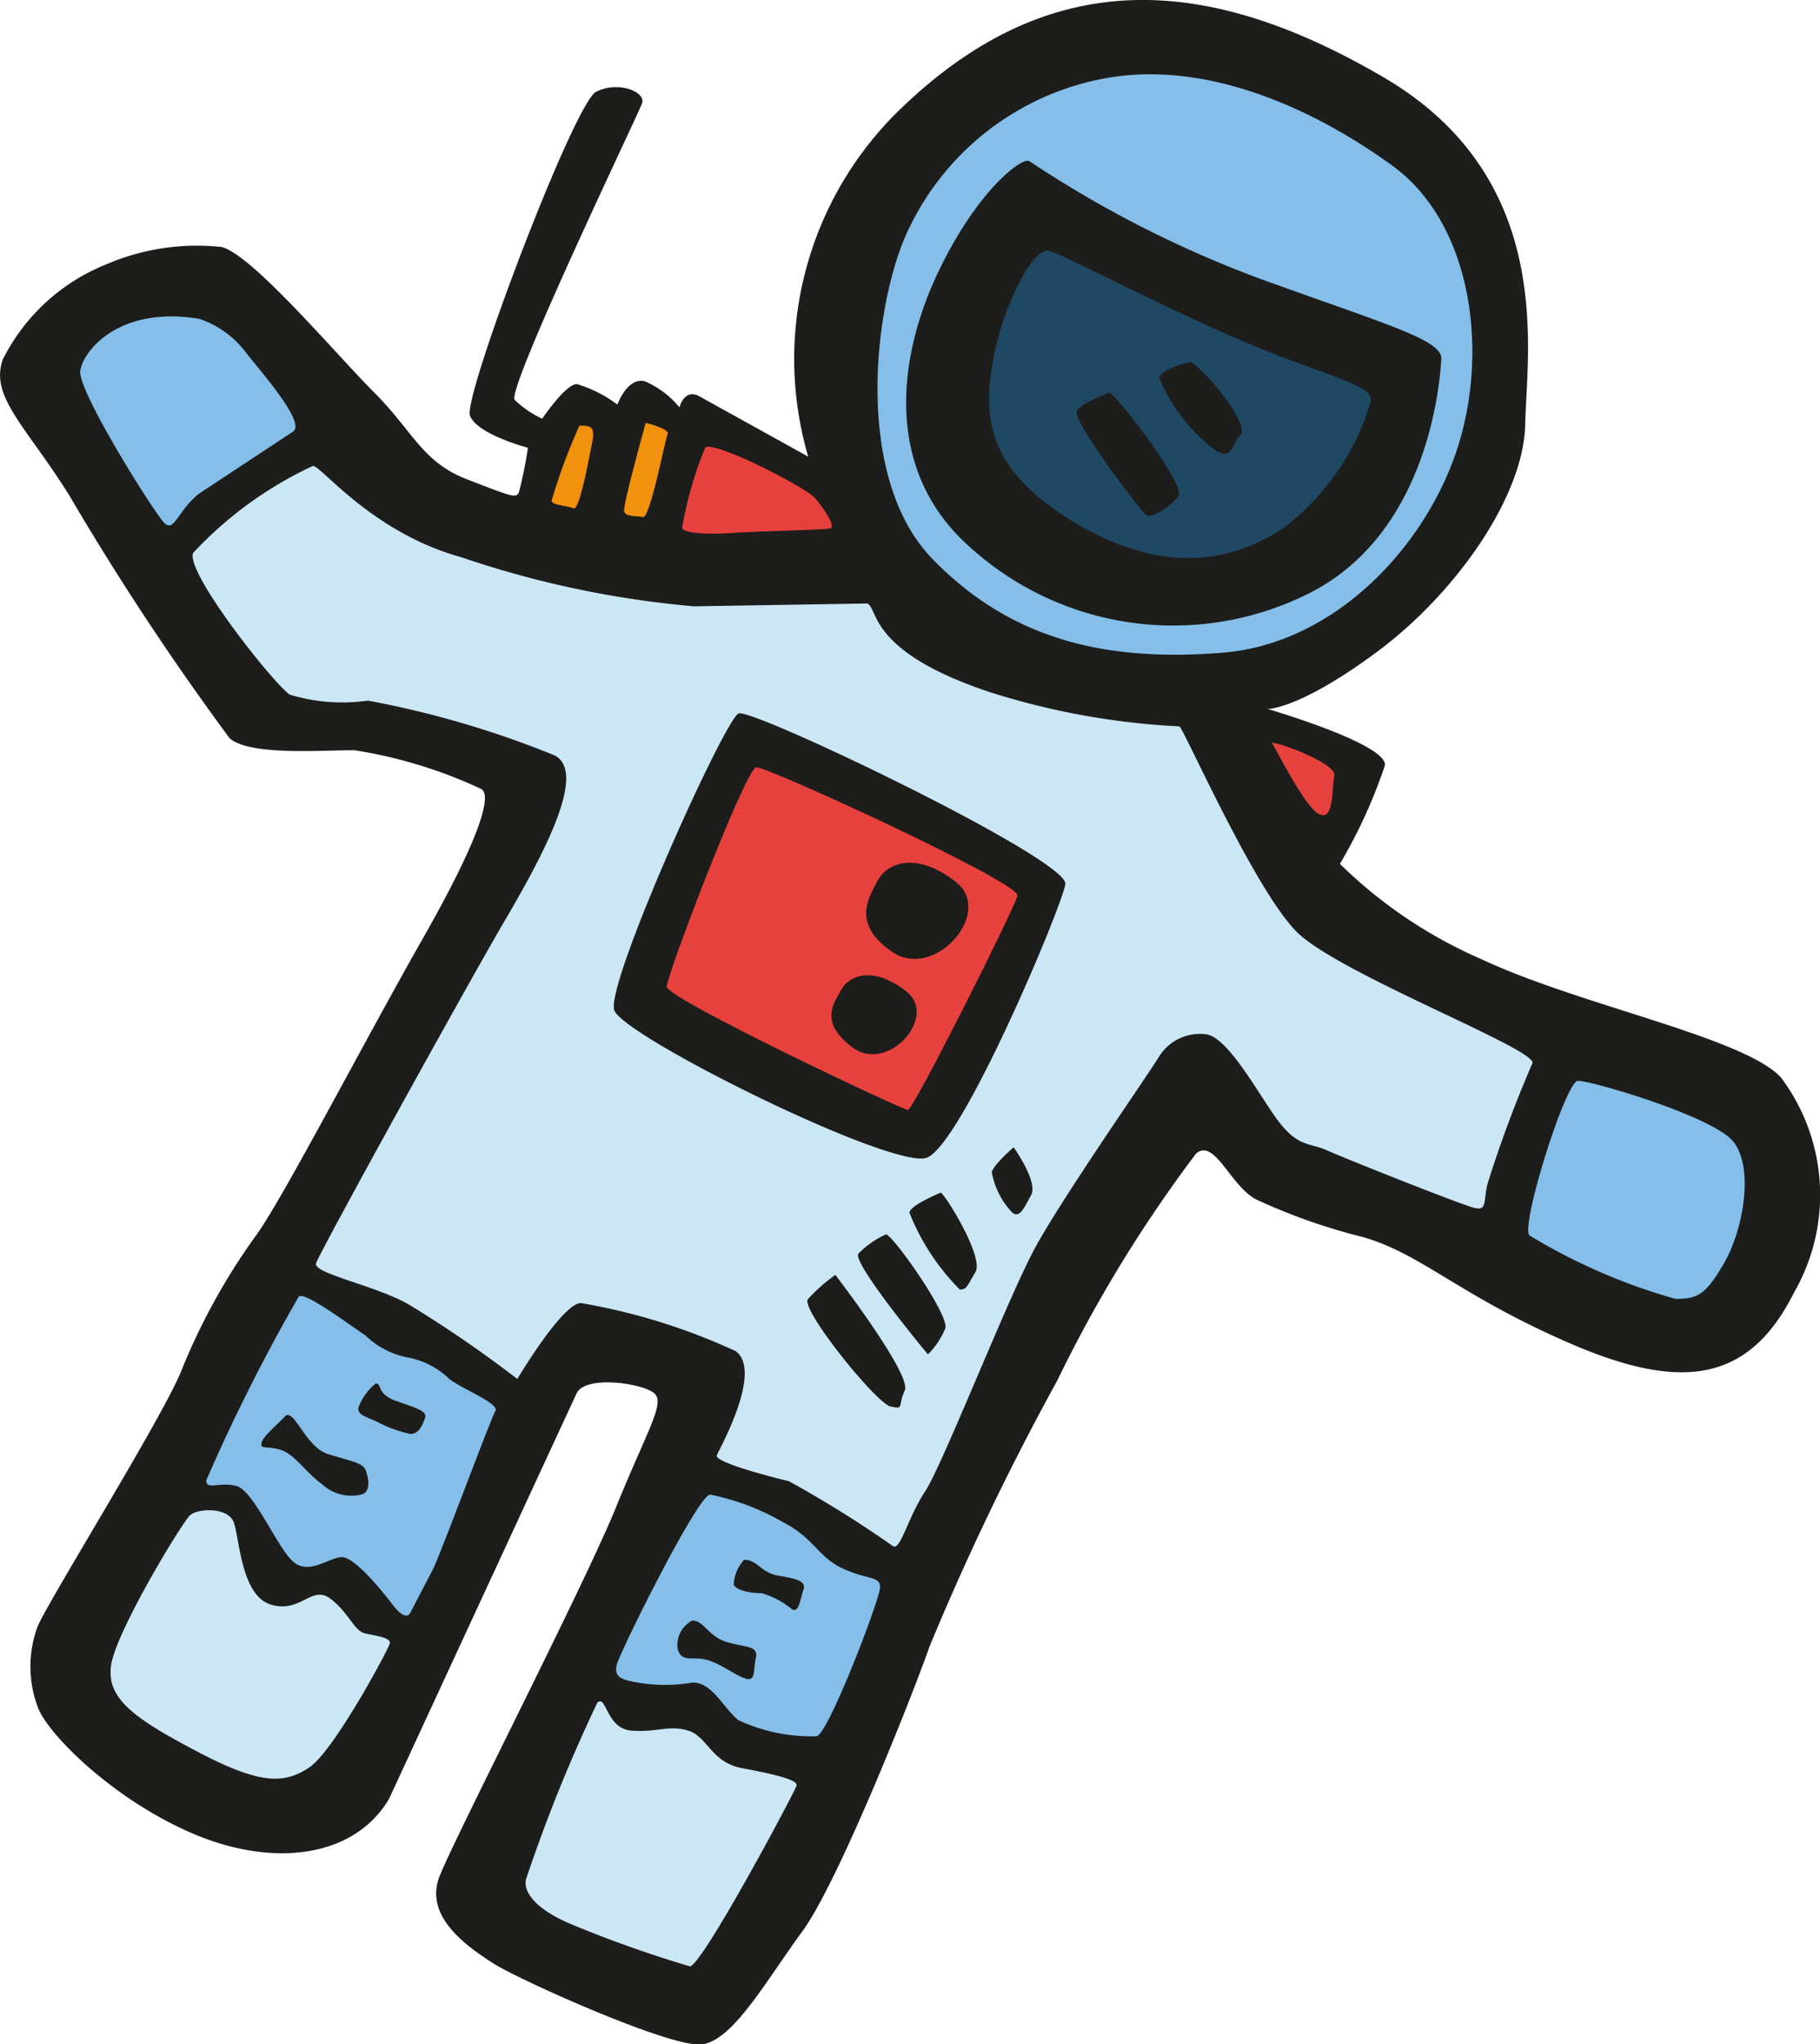 <svg xmlns="http://www.w3.org/2000/svg" width="130.756" height="146.832" viewBox="0 0 10.46 11.747" xmlns:v="https://vecta.io/nano"><path d="M1.26 1.417c.164.016.666.614.89.838s.275.399.533.499.281.11.299.076a2.46 2.46 0 0 0 .052-.257s-.291-.076-.333-.184.598-1.795.724-1.861.289 0 .265.066-.782 1.646-.732 1.704a.571.571 0 0 0 .158.108s.134-.199.199-.199a.73.73 0 0 1 .233.118s.058-.16.158-.134a.525.525 0 0 1 .199.15s.026-.108.11-.066l.63.349A1.995 1.995 0 0 1 5.158.643C6.039-.221 6.953-.139 7.95.443s.824 1.58.816 1.995-.399.971-.848 1.305-.632.331-.632.331.682.199.674.323a2.94 2.94 0 0 1-.259.567 2.683 2.683 0 0 0 .816.549c.565.265 1.512.449 1.72.68a1.123 1.123 0 0 1 .076 1.231c-.257.515-.64.575-1.281.299s-.856-.515-1.197-.614a3.415 3.415 0 0 1-.612-.215c-.15-.074-.241-.357-.349-.265a7.865 7.865 0 0 0-.798 1.305 15.336 15.336 0 0 0-.734 1.528c-.092.265-.523 1.354-.732 1.638s-.399.63-.58.648-1.055-.375-1.197-.467-.399-.265-.307-.499.83-1.668 1.013-2.118.283-.598.223-.656-.399-.11-.449 0l-1.077 2.328c-.199.339-.666.399-1.131.199s-.84-.58-.89-.73a.664.664 0 0 1 0-.457c.058-.142.706-1.181.824-1.464a3.652 3.652 0 0 1 .423-.772c.142-.184.624-1.115.965-1.714s.399-.83.339-.864a2.693 2.693 0 0 0-.73-.223c-.199 0-.598.032-.716-.068a15.837 15.837 0 0 1-.922-1.396c-.249-.399-.457-.565-.383-.78a1.137 1.137 0 0 1 .598-.549 1.315 1.315 0 0 1 .646-.1z" fill="#1d1d1b"/><path d="M1.144 1.832a.555.555 0 0 1 .273.199c.092.116.341.399.267.449l-.541.357c-.124.1-.142.225-.199.168s-.499-.758-.483-.874.225-.375.682-.299z" fill="#85bfe9"/><path d="M1.8 2.678c.046 0 .341.383.848.523a5.661 5.661 0 0 0 1.339.283l.997-.016c.066.026 0 .273.698.507a4.277 4.277 0 0 0 1.097.199c.034.034.433.94.674 1.181s1.396.68 1.354.756a6.982 6.982 0 0 0-.257.69c-.026.1 0 .158-.076.14s-.756-.289-.848-.331-.158-.018-.265-.15-.299-.507-.433-.517a.277.277 0 0 0-.265.126c-.042.074-.559.814-.716 1.105s-.531 1.247-.63 1.396-.142.341-.184.315a6.541 6.541 0 0 0-.598-.373c-.074-.018-.433-.108-.415-.15s.265-.483.108-.598a3.541 3.541 0 0 0-.882-.275c-.1-.024-.373.435-.373.435a6.968 6.968 0 0 0-.632-.433c-.199-.108-.541-.174-.525-.231s.866-1.596 1.081-1.963.483-.856.291-.956a5.518 5.518 0 0 0-1.073-.315 1.043 1.043 0 0 1-.449-.034c-.09-.058-.598-.698-.557-.814a2.216 2.216 0 0 1 .69-.501z" fill="#cbe7f5"/><path d="M3.33 2.446c.06 0 .092 0 .074.092s-.074.399-.108.383-.142-.018-.124-.05a3.234 3.234 0 0 1 .158-.425zm.381-.016s.142.034.126.066-.1.483-.142.475-.1 0-.108-.034.124-.507.124-.507z" fill="#f2910d"/><path d="M4.053 2.572c.054-.042.582.231.632.291s.124.166.084.174-.425.016-.567.026-.291 0-.281-.034a2.138 2.138 0 0 1 .132-.457z" fill="#e7413e"/><path d="M6.347.451C6.917.344 7.528.609 8 .95s.559 1.097.367 1.654-.706 1.097-1.344 1.147-1.197-.058-1.664-.539-.331-1.506-.132-1.905A1.56 1.56 0 0 1 6.347.451z" fill="#85bfe9"/><path d="M5.916.926a6.425 6.425 0 0 0 1.337.68c.74.267 1.039.349 1.031.459S8.22 3.077 7.502 3.42a1.739 1.739 0 0 1-1.935-.283c-.483-.433-.409-1.071-.184-1.554S5.874.9 5.916.926z" fill="#1d1d1b"/><path d="M6.025 1.441c.088.02.557.275 1.071.499s.798.265.782.365a1.396 1.396 0 0 1-.517.74c-.315.199-.706.249-1.197-.05s-.515-.598-.457-.922.231-.648.317-.632z" fill="#1f4863"/><path d="M6.845 2.079c.1.066.341.365.283.423s-.034.134-.134.092a.997.997 0 0 1-.331-.423c.016-.056.182-.092.182-.092zm-.472.176c.024-.01.449.533.399.598s-.158.126-.184.108-.431-.549-.399-.598.116-.074.184-.108z" fill="#1d1d1b"/><path d="M7.312 4.273c-.032-.032.373.108.357.184s0 .257-.084.223-.257-.389-.273-.407z" fill="#e7413e"/><path d="M9.065 6.212c.034-.016.78.199.898.349s.058.499-.05.69-.158.213-.283.213a3.391 3.391 0 0 1-.84-.365c-.05-.058.199-.856.275-.888z" fill="#85bfe9"/><path d="M4.244 4.1c.064-.04 1.903.84 1.879.981s-.598 1.504-.798 1.572-1.745-.698-1.795-.848.622-1.646.714-1.706z" fill="#1d1d1b"/><path d="M4.344 4.409c.04-.016 1.522.664 1.504.738s-.598 1.231-.63 1.231-1.386-.64-1.386-.708.447-1.237.513-1.261z" fill="#e7413e"/><path d="M5.038 5.071c.062-.126.243-.174.459 0s-.126.565-.369.399-.126-.321-.09-.399zm-.209.627c.052-.104.199-.144.381 0s-.104.469-.307.323-.104-.265-.074-.323zm.997.895s.142.199.1.275-.066.134-.108.1a.45.45 0 0 1-.118-.233c.016-.05.126-.142.126-.142zm-.419.26c.034.024.249.373.199.457s-.05.1-.09.1a1.31 1.31 0 0 1-.289-.441c0-.042.18-.116.18-.116zm-.315.239c.05.018.365.467.341.541a.46.46 0 0 1-.1.15s-.441-.531-.399-.58a.53.53 0 0 1 .158-.11zm-.291.234s.441.574.399.664 0 .11-.082.092-.517-.557-.475-.616a.94.94 0 0 1 .158-.14z" fill="#1d1d1b"/><path d="M1.717 7.451c.028-.034.275.15.383.223a.477.477 0 0 0 .241.126.465.465 0 0 1 .241.124c.074.058.291.142.265.184s-.299.78-.357.906l-.134.257s-.024.05-.1-.05-.221-.273-.291-.273-.182.1-.273.032-.233-.415-.333-.441-.174.026-.174-.032a10.443 10.443 0 0 1 .531-1.055zm2.362 1.137a1.382 1.382 0 0 1 .423.16c.176.09.199.199.341.265s.215.042.215.108-.299.848-.365.856a.997.997 0 0 1-.449-.092c-.084-.066-.158-.231-.273-.215a.934.934 0 0 1-.299 0c-.084-.016-.15-.024-.126-.108s.457-.956.533-.973z" fill="#85bfe9"/><g fill="#1d1d1b"><path d="M4.278 8.963c.076 0 .092.074.199.092s.158.032.14.082-.024.134-.066.11a.479.479 0 0 0-.174-.092c-.068 0-.15-.018-.16-.05a.221.221 0 0 1 .06-.142zm-.299.349c.066 0 .092.092.199.124s.182.018.166.092 0 .134-.058.118-.15-.092-.233-.11-.132.018-.158-.058a.158.158 0 0 1 .084-.166zM2.158 7.95c.042 0 0 .058.118.1s.182.058.166.1-.034.09-.084.09a.772.772 0 0 1-.199-.074c-.084-.034-.1-.042-.1-.076a.327.327 0 0 1 .1-.14z"/><path d="M1.637 8.139c.054-.052.116.176.249.217s.199.05.215.092.034.124-.024.14a.249.249 0 0 1-.225-.058c-.092-.066-.158-.174-.241-.199s-.116 0-.108-.04.114-.126.134-.152z"/></g><path d="M1.094 8.706c.036-.036.215-.05.249.042s.042.423.215.473.233-.116.341-.034.134.184.199.199.15.024.142.058-.323.622-.465.714-.275.1-.64-.092-.525-.305-.497-.497.399-.806.455-.864zm2.338 1.079c.054-.052.05.15.199.16s.215-.034.325 0 .132.182.307.215.323.066.315.1-.549 1.047-.614 1.039a6.82 6.82 0 0 1-.684-.243c-.199-.084-.275-.184-.257-.257a8.957 8.957 0 0 1 .409-1.013z" fill="#cbe7f5"/></svg>